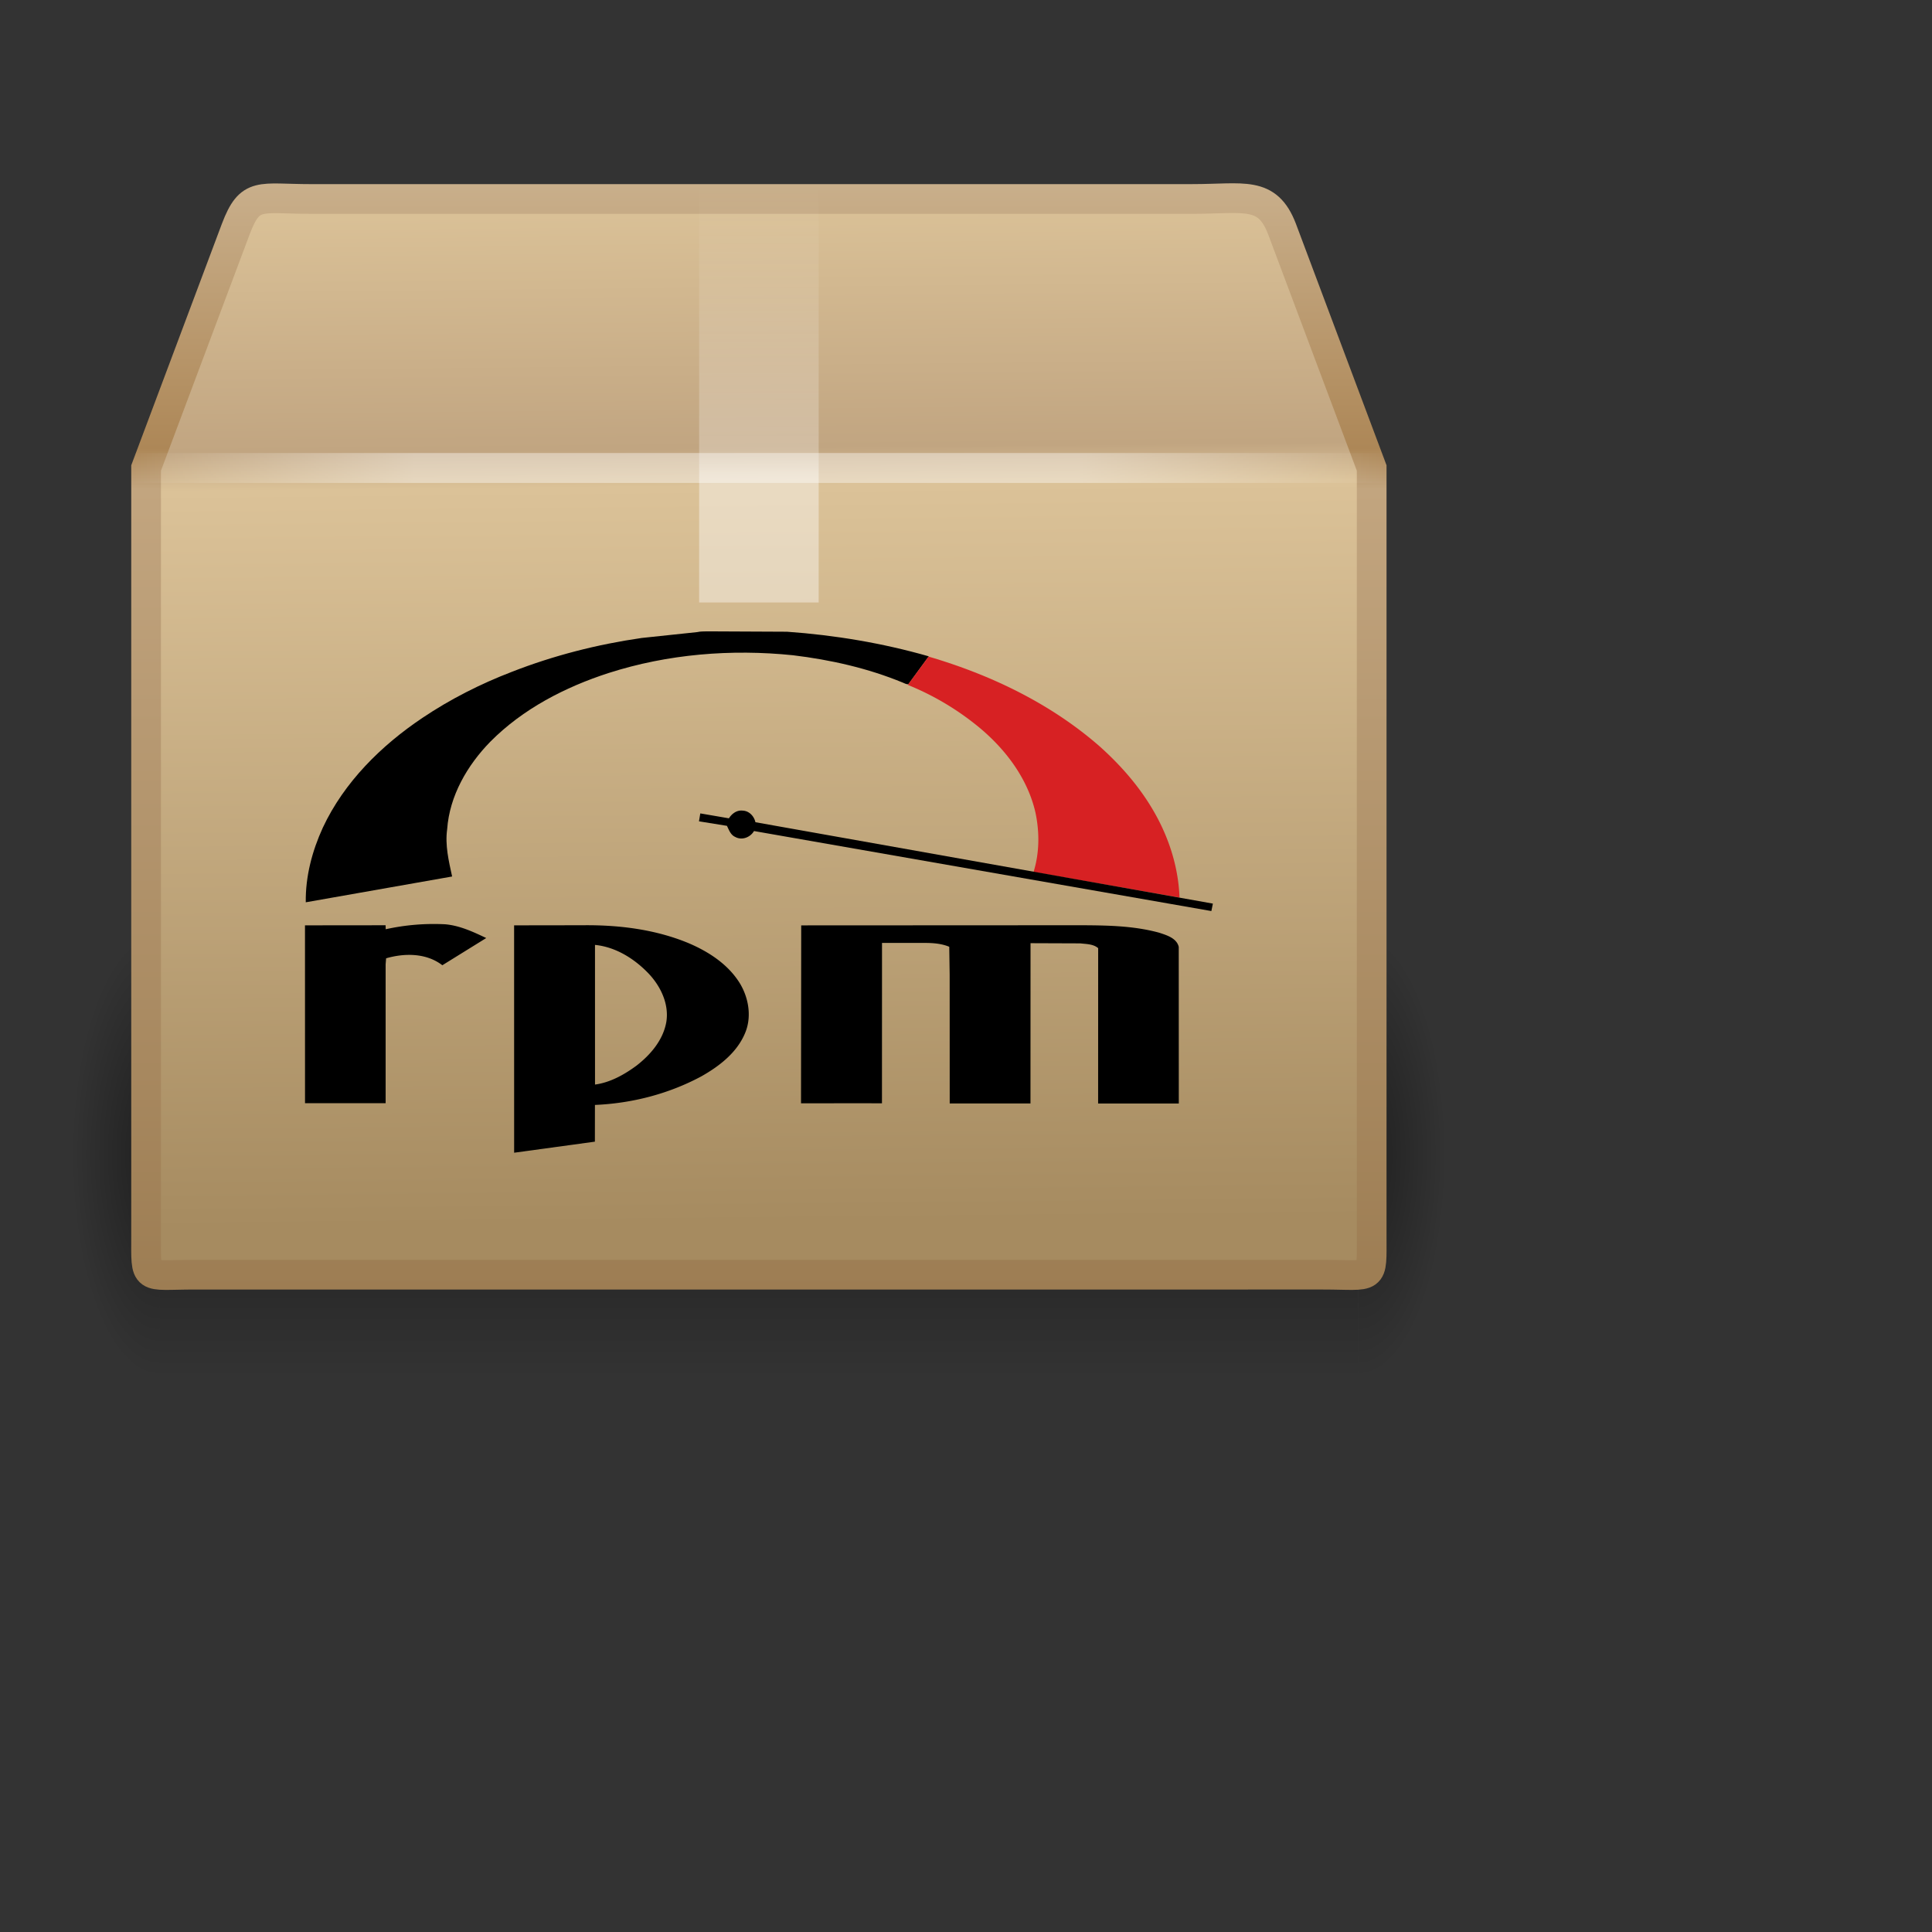 <?xml version="1.0" encoding="UTF-8" standalone="no"?>
<!-- Created with Inkscape (http://www.inkscape.org/) -->

<svg
   version="1.1"
   width="30mm"
   height="30mm"
   id="svg5987"
   sodipodi:docname="rpm.svg"
   inkscape:version="1.2.1 (9c6d41e410, 2022-07-14)"
   xml:space="preserve"
   xmlns:inkscape="http://www.inkscape.org/namespaces/inkscape"
   xmlns:sodipodi="http://sodipodi.sourceforge.net/DTD/sodipodi-0.dtd"
   xmlns:xlink="http://www.w3.org/1999/xlink"
   xmlns="http://www.w3.org/2000/svg"
   xmlns:svg="http://www.w3.org/2000/svg"><rect width="100%" height="100%" fill="#333333" stroke="none"/><sodipodi:namedview
     id="namedview1202"
     pagecolor="#ffffff"
     bordercolor="#000000"
     borderopacity="0.25"
     inkscape:showpageshadow="2"
     inkscape:pageopacity="0.0"
     inkscape:pagecheckerboard="0"
     inkscape:deskcolor="#d1d1d1"
     showgrid="false"
     inkscape:zoom="5.4579804"
     inkscape:cx="41.498867"
     inkscape:cy="44.430354"
     inkscape:window-width="2560"
     inkscape:window-height="1010"
     inkscape:window-x="1680"
     inkscape:window-y="0"
     inkscape:window-maximized="1"
     inkscape:current-layer="svg5987"
     inkscape:document-units="mm" /><defs
     id="defs5989"><radialGradient
       cx="5"
       cy="41.5"
       r="5"
       fx="5"
       fy="41.5"
       id="radialGradient3314"
       xlink:href="#linearGradient3681"
       gradientUnits="userSpaceOnUse"
       gradientTransform="matrix(0.594,0,0,1.537,41.141,-103.936)" /><linearGradient
       id="linearGradient3703"><stop
         id="stop3705"
         style="stop-color:black;stop-opacity:0"
         offset="0" /><stop
         id="stop3711"
         style="stop-color:black;stop-opacity:1"
         offset="0.5" /><stop
         id="stop3707"
         style="stop-color:black;stop-opacity:0"
         offset="1" /></linearGradient><linearGradient
       x1="17.554"
       y1="46"
       x2="17.554"
       y2="35"
       id="linearGradient3312"
       xlink:href="#linearGradient3703"
       gradientUnits="userSpaceOnUse"
       gradientTransform="matrix(1.757,0,0,1.397,-17.394,-16.412)" /><linearGradient
       id="linearGradient3681"><stop
         id="stop3683"
         style="stop-color:black;stop-opacity:1"
         offset="0" /><stop
         id="stop3685"
         style="stop-color:black;stop-opacity:0"
         offset="1" /></linearGradient><radialGradient
       cx="5"
       cy="41.5"
       r="5"
       fx="5"
       fy="41.5"
       id="radialGradient3310"
       xlink:href="#linearGradient3681"
       gradientUnits="userSpaceOnUse"
       gradientTransform="matrix(0.594,0,0,1.537,-6.659,-103.936)" /><linearGradient
       id="linearGradient3295"><stop
         id="stop3297"
         style="stop-color:#c9af8b;stop-opacity:1"
         offset="0" /><stop
         id="stop3299"
         style="stop-color:#ad8757;stop-opacity:1"
         offset="0.239" /><stop
         id="stop3301"
         style="stop-color:#c2a57f;stop-opacity:1"
         offset="0.276" /><stop
         id="stop3303"
         style="stop-color:#9d7d53;stop-opacity:1"
         offset="1" /></linearGradient><linearGradient
       x1="15.464"
       y1="7.976"
       x2="15.464"
       y2="45.042"
       id="linearGradient3293"
       xlink:href="#linearGradient3295"
       gradientUnits="userSpaceOnUse"
       gradientTransform="matrix(1.754,0,0,1.754,2.439,-3.233)" /><linearGradient
       id="linearGradient3199"><stop
         id="stop3201"
         style="stop-color:#dac197;stop-opacity:1"
         offset="0" /><stop
         id="stop3203"
         style="stop-color:#c1a581;stop-opacity:1"
         offset="0.239" /><stop
         id="stop3205"
         style="stop-color:#dbc298;stop-opacity:1"
         offset="0.276" /><stop
         id="stop3207"
         style="stop-color:#a68b60;stop-opacity:1"
         offset="1" /></linearGradient><linearGradient
       x1="24.823"
       y1="15.378"
       x2="24.997"
       y2="37.277"
       id="linearGradient3197"
       xlink:href="#linearGradient3199"
       gradientUnits="userSpaceOnUse"
       gradientTransform="matrix(2.249,0,0,2.732,-8.209,-30.055)" /><linearGradient
       id="linearGradient4559"><stop
         id="stop4561"
         style="stop-color:white;stop-opacity:0"
         offset="0" /><stop
         id="stop4563"
         style="stop-color:white;stop-opacity:0"
         offset="1" /></linearGradient><linearGradient
       x1="23.452"
       y1="30.555"
       x2="43.007"
       y2="45.934"
       id="linearGradient2659"
       xlink:href="#linearGradient4559"
       gradientUnits="userSpaceOnUse"
       gradientTransform="matrix(2.249,0,0,2.061,-8.209,-12.535)" /><linearGradient
       id="linearGradient3827"><stop
         id="stop3829"
         style="stop-color:white;stop-opacity:1"
         offset="0" /><stop
         id="stop4295"
         style="stop-color:white;stop-opacity:1"
         offset="0.302" /><stop
         id="stop4293"
         style="stop-color:white;stop-opacity:0.69"
         offset="0.344" /><stop
         id="stop3832"
         style="stop-color:white;stop-opacity:0"
         offset="1" /></linearGradient><linearGradient
       x1="26"
       y1="22"
       x2="26"
       y2="8"
       id="linearGradient3834"
       xlink:href="#linearGradient3827"
       gradientUnits="userSpaceOnUse"
       gradientTransform="matrix(1.754,0,0,1.754,2.439,-3.233)" /><linearGradient
       id="linearGradient3275"><stop
         id="stop3277"
         style="stop-color:white;stop-opacity:0"
         offset="0" /><stop
         id="stop3283"
         style="stop-color:white;stop-opacity:1"
         offset="0.245" /><stop
         id="stop3285"
         style="stop-color:white;stop-opacity:1"
         offset="0.774" /><stop
         id="stop3279"
         style="stop-color:white;stop-opacity:0"
         offset="1" /></linearGradient><linearGradient
       x1="44.995"
       y1="17.5"
       x2="3.005"
       y2="17.5"
       id="linearGradient3281"
       xlink:href="#linearGradient3275"
       gradientUnits="userSpaceOnUse"
       spreadMethod="reflect"
       gradientTransform="matrix(1.754,0,0,1.754,2.439,-3.233)" /></defs><g
     transform="matrix(1.741,0,0,1.712,2.922,-0.965)"
     id="g3305"
     style="display:inline;opacity:0.4"><rect
       width="2.96"
       height="15.367"
       x="-3.69"
       y="-47.848"
       transform="scale(-1)"
       id="rect2484"
       style="fill:url(#radialGradient3310);fill-opacity:1;stroke:none" /><rect
       width="40.412"
       height="15.367"
       x="3.69"
       y="32.482"
       id="rect2486"
       style="fill:url(#linearGradient3312);fill-opacity:1;stroke:none" /><rect
       width="2.96"
       height="15.367"
       x="44.11"
       y="-47.848"
       transform="scale(1,-1)"
       id="rect3444"
       style="display:inline;fill:url(#radialGradient3314);fill-opacity:1;stroke:none" /></g><path
     d="m 18.245,11.677 h 51.743 c 3.021,0 4.38,-0.503 5.248,1.754 l 5.265,14.033 v 45.036 c 0,2.725 0.181,2.308 -2.84,2.308 H 11.415 c -3.021,0 -2.84,0.416 -2.84,-2.308 V 27.465 L 13.841,13.432 c 0.843,-2.211 1.384,-1.754 4.404,-1.754 z"
     id="path2488"
     style="display:block;overflow:visible;visibility:visible;fill:url(#linearGradient3197);fill-opacity:1;fill-rule:nonzero;stroke:url(#linearGradient3293);stroke-width:1.744;stroke-linecap:round;stroke-linejoin:miter;stroke-miterlimit:4;stroke-dasharray:none;stroke-dashoffset:0;stroke-opacity:1;marker:none" /><path
     d="m 19.889,13.454 h 48.507 c 2.832,0 4.584,0.976 5.77,3.659 l 4.085,11.261 v 40.599 c 0,2.562 -1.436,3.852 -4.268,3.852 H 14.811 c -2.832,0 -3.987,-1.419 -3.987,-3.981 V 28.375 l 3.954,-11.503 c 0.791,-2.079 2.28,-3.418 5.111,-3.418 z"
     id="path2490"
     style="display:block;overflow:visible;visibility:visible;opacity:0.505;fill:none;stroke:url(#linearGradient2659);stroke-width:1.302;stroke-linecap:butt;stroke-linejoin:miter;stroke-miterlimit:4;stroke-dasharray:none;stroke-dashoffset:0;stroke-opacity:1;marker:none" /><path
     d="m 41.03,10.8 c 2.339,0 4.678,0 7.017,0 0,8.186 0,16.372 0,24.558 -0.691,0 -1.381,0 -2.072,0 -0.707,0 -1.414,0 -2.121,0 -0.569,0 -1.139,0 -1.708,0 -0.372,0 -0.744,0 -1.115,0 0,-8.186 0,-16.372 0,-24.558 z"
     id="rect3326"
     style="display:inline;overflow:visible;visibility:visible;opacity:0.4;fill:url(#linearGradient3834);fill-opacity:1;fill-rule:nonzero;stroke:none;stroke-width:1.754;marker:none;enable-background:accumulate" /><path
     d="M 8.588,27.465 H 80.489"
     id="path3273"
     style="display:inline;opacity:0.4;fill:none;stroke:url(#linearGradient3281);stroke-width:1.754px;stroke-linecap:square;stroke-linejoin:miter;stroke-opacity:1" /><g
     id="g1781"
     transform="translate(1.246,-4.268)"><path
       d="m 36.389,41.712 3.282,-0.347 c 0.195,-0.046 0.397,-0.037 0.596,-0.044 l 4.676,0.022 c 2.811,0.199 5.608,0.667 8.32,1.444 l -0.011,0.015 -1.186,1.619 c -0.117,0.022 -0.219,-0.052 -0.323,-0.09 -2.057,-0.849 -4.248,-1.342 -6.452,-1.608 -3.626,-0.372 -7.338,-0.073 -10.817,1.042 -2.56,0.828 -5.034,2.106 -6.944,4.032 -1.353,1.384 -2.392,3.175 -2.533,5.136 -0.131,0.935 0.093,1.868 0.291,2.775 l -8.589,1.514 c -0.022,-1.515 0.375,-3.015 1.004,-4.387 1.251,-2.669 3.424,-4.813 5.841,-6.435 1.635,-1.098 3.402,-1.994 5.251,-2.704 2.446,-0.956 5.01,-1.61 7.608,-1.985 z"
       id="path1753"
       style="stroke-width:1.094" /><path
       d="m 52.064,44.421 1.186,-1.619 c 3.643,1.067 7.157,2.75 10.031,5.26 1.175,1.05 2.237,2.243 3.052,3.596 0.966,1.593 1.579,3.417 1.644,5.287 l -8.565,-1.503 c 0.35,-1.118 0.354,-2.334 0.114,-3.475 -0.446,-1.971 -1.71,-3.665 -3.235,-4.949 a 16.026,16.026 0 0 0 -4.256,-2.553 z"
       fill="#d72123"
       id="path1755"
       style="stroke-width:1.094" /><path
       id="path1757"
       style="stroke-width:1.094"
       d="m 42.336,51.842 c -0.337,-0.04 -0.633,0.179 -0.802,0.452 l -1.68,-0.289 -0.078,0.465 1.641,0.265 c 0.121,0.243 0.214,0.532 0.485,0.65 0.391,0.22 0.888,0.027 1.103,-0.345 l 26.842,4.696 0.089,-0.437 -26.847,-4.776 c -0.079,-0.357 -0.372,-0.67 -0.753,-0.681 z M 24.886,58.513 a 13.072,13.072 0 0 0 -3.496,0.291 l -0.006,-0.234 -4.731,0.005 0.002,10.437 h 4.731 v -8.149 l 0.028,-0.353 c 1.09,-0.315 2.363,-0.315 3.3,0.407 l 2.576,-1.597 C 26.524,58.956 25.739,58.589 24.886,58.513 Z m -8.233,0.062 v -0.01 l -0.003,0.01 z m 16.431,-0.006 -4.158,0.006 0.002,13.344 4.739,-0.649 0.003,-2.155 c 2.166,-0.093 4.309,-0.641 6.235,-1.672 1.051,-0.592 2.086,-1.383 2.568,-2.525 0.411,-0.952 0.227,-2.069 -0.296,-2.938 -0.689,-1.119 -1.838,-1.863 -3.026,-2.366 -1.914,-0.792 -4.007,-1.057 -6.066,-1.046 z m 28.956,0 -16.265,0.008 -0.011,10.443 h 0.286 a 1222.29,1222.29 0 0 1 4.465,-0.002 l 0.003,-9.411 c 0.844,0.002 1.692,-0.001 2.538,0 0.477,0.002 0.964,0.04 1.408,0.226 l 0.024,1.647 0.003,7.547 c 1.569,0.001 3.16,5.44e-4 4.74,0.002 l 0.003,-9.407 2.921,0.011 c 0.354,0.043 0.762,0.033 1.049,0.281 l -0.003,9.116 c 1.579,-0.001 3.157,0 4.735,0 l -0.003,-9.188 C 67.817,59.327 67.225,59.152 66.781,59.006 65.237,58.584 63.625,58.575 62.039,58.568 Z m -16.265,0.008 v -0.003 l -0.002,0.003 z m -12.102,1.146 c 1.214,0.12 2.309,0.807 3.139,1.673 0.715,0.752 1.22,1.8 1.046,2.857 -0.19,1.059 -0.927,1.919 -1.755,2.56 -0.72,0.528 -1.533,0.985 -2.429,1.106 z" /></g></svg>
